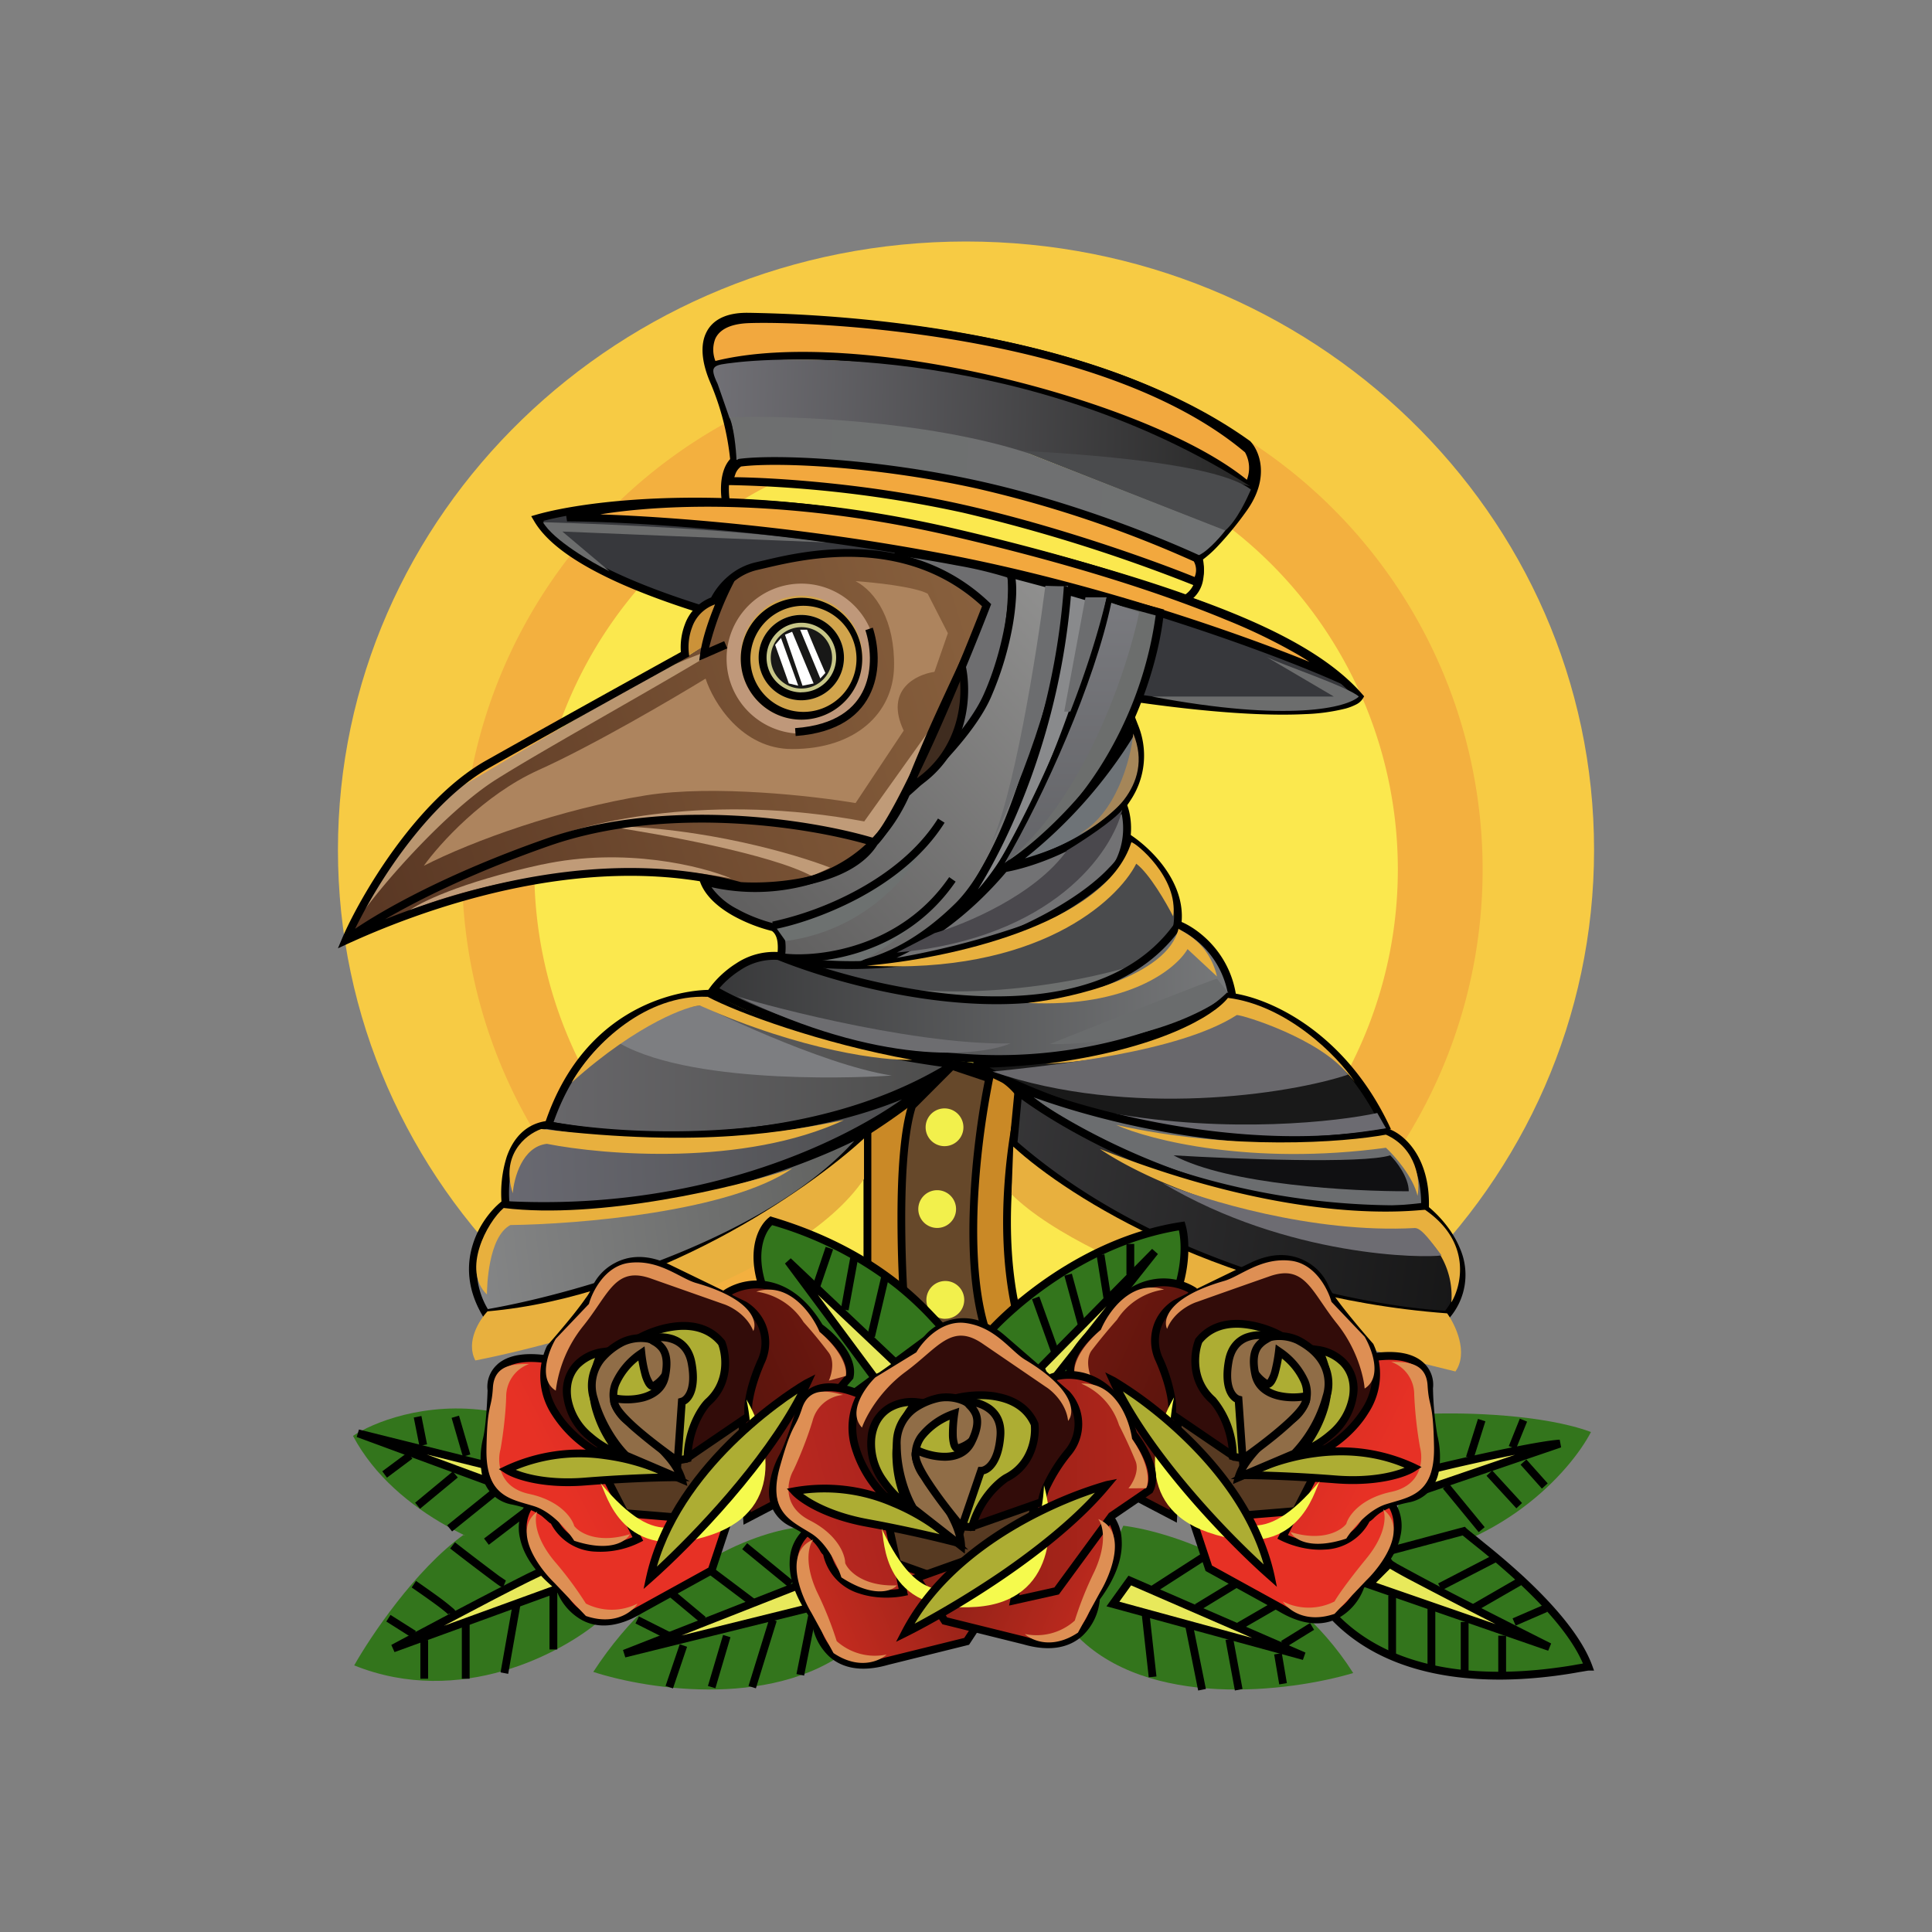 <svg xmlns="http://www.w3.org/2000/svg" xmlns:xlink="http://www.w3.org/1999/xlink" width="24" height="24" viewBox="0 0 24 24"><rect x="0" y="0" width="24" height="24" fill="#808080" stroke="none"/><g fill="none"><path fill="#F7CB44" d="M12 18.116c4.308 0 7.802-3.384 7.802-7.558S16.308 3 12 3c-4.31 0-7.802 3.384-7.802 7.558S7.691 18.116 12 18.116"/><path fill="#F3B03F" d="M11.999 17.142a6.339 6.339 0 1 0 0-12.677a6.339 6.339 0 0 0 0 12.677"/><path fill="#FBE84E" d="M12 16.165a5.364 5.364 0 1 0 .001-10.728a5.364 5.364 0 0 0 0 10.728"/><path fill="#000" fill-rule="evenodd" d="M8.856 4.185c-.057.128-.036.318.064.544c.168.376.236.814.249.988l.002.023l-.017.016c-.058.055-.087.144-.097.242a1 1 0 0 0 .007.215c2.111.07 4.636.803 5.663 1.17a.3.3 0 0 0 .124-.208a.6.6 0 0 0-.009-.235l-.01-.037l.033-.018c.028-.016.094-.067.188-.164a4 4 0 0 0 .354-.43c.264-.37.14-.648.056-.74c-1.051-.752-2.458-1.142-3.673-1.345a17 17 0 0 0-2.477-.222h-.017c-.254-.005-.386.08-.44.201m-.089-.04c.076-.172.256-.264.53-.259h.018c.29.006 1.295.024 2.491.224c1.221.204 2.647.598 3.717 1.365l.004.002l.003.003c.117.122.25.456-.045.867a4 4 0 0 1-.363.443a1.4 1.4 0 0 1-.178.16a.7.7 0 0 1 .003.242a.4.4 0 0 1-.19.288l-.02.01l-.02-.007C13.7 7.118 11.14 6.371 9.021 6.31l-.039-.001l-.007-.038a1 1 0 0 1-.015-.281c.01-.1.039-.209.11-.287a3.3 3.3 0 0 0-.239-.933c-.104-.235-.138-.457-.065-.623" clip-rule="evenodd"/><path fill="#F2A83E" d="M9.299 3.966c-.553.02-.525.393-.442.577c1.745-.464 5.455.472 6.646 1.492c.116-.173.048-.37 0-.448c-1.807-1.529-5.513-1.646-6.204-1.621"/><path fill="#000" fill-rule="evenodd" d="M11.974 4.241c-1.235-.216-2.331-.24-2.673-.227c-.266.01-.376.103-.417.198a.38.38 0 0 0 .003.272c.885-.22 2.236-.099 3.512.2c.65.153 1.282.352 1.827.577c.518.214.96.452 1.263.699a.4.4 0 0 0-.023-.341c-.894-.753-2.258-1.161-3.492-1.378m.017-.096c1.24.218 2.63.631 3.543 1.404l.006.005l.004.007c.053.085.13.305 0 .501l-.031.045l-.041-.035c-.292-.25-.742-.498-1.283-.721a12 12 0 0 0-1.812-.572c-1.293-.303-2.647-.419-3.507-.19l-.04.01l-.016-.037a.5.5 0 0 1-.019-.39c.062-.141.215-.245.502-.255c.349-.013 1.452.01 2.694.228" clip-rule="evenodd"/><path fill="url(#tokenBrandedCaw0)" d="M9.12 4.505c-.258.031-.317.03-.205.265l.146.419c1.9-.008 3.23.294 3.654.441c1.056.04 2.316.279 2.815.41c-2.724-1.73-5.734-1.618-6.41-1.535"/><path fill="#4A4B4D" d="M15.539 6.083v-.002c-.424-.328-2.078-.44-2.848-.481l2.523.996c.155-.13.28-.412.325-.513"/><path fill="url(#tokenBrandedCaw1)" d="M9.059 5.182c.056.105.085.401.09.53c2.233-.164 4.739.729 5.705 1.198c.11-.02.291-.221.367-.32l-2.465-.966c-1.254-.406-2.987-.464-3.697-.442"/><path fill="#F2A83E" d="M9.19 5.748c-.098.058-.123.177-.123.229c.463 0 1.692.069 2.906.344s2.433.72 2.89.91a.27.27 0 0 0 0-.296c-.4-.183-1.488-.644-2.735-.917c-1.232-.27-2.476-.33-2.938-.27"/><path fill="#000" fill-rule="evenodd" d="M9.207 5.794a.2.2 0 0 0-.07.09l-.015.044c.502.005 1.688.079 2.862.345c1.183.268 2.368.697 2.856.895a.22.22 0 0 0-.01-.194a14.4 14.4 0 0 0-2.712-.909c-1.22-.268-2.448-.328-2.911-.27M9.184 5.7c.47-.061 1.72 0 2.955.27c1.252.275 2.342.738 2.744.921l.011.006l.007.01a.32.32 0 0 1 .003.349l-.021.036l-.039-.016a20.4 20.4 0 0 0-2.881-.907a15 15 0 0 0-2.896-.343H9.02v-.049a.4.4 0 0 1 .028-.13a.3.3 0 0 1 .118-.14l.009-.006z" clip-rule="evenodd"/><path fill="#37383C" d="M11.633 6.588c-2.418-.567-4.315-.334-4.96-.147c.633 1.101 4.668 1.823 7.325 2.214c2.126.313 2.812.13 2.889 0c-.67-.77-2.23-1.357-5.254-2.067"/><path fill="#000" fill-rule="evenodd" d="M6.748 6.47c.167.241.51.47.982.682c.505.227 1.15.432 1.858.615c1.418.366 3.089.644 4.417.84c1.06.156 1.76.188 2.203.166a2.3 2.3 0 0 0 .48-.066a.6.6 0 0 0 .132-.054c-.33-.363-.872-.688-1.696-1.01c-.848-.33-1.991-.653-3.502-1.008c-2.337-.548-4.182-.346-4.874-.164m-.09-.076c.656-.19 2.56-.423 4.986.146c1.512.355 2.66.68 3.515 1.013s1.421.676 1.764 1.07l.023.026l-.018.03a.2.2 0 0 1-.077.069a.7.7 0 0 1-.136.053a2.4 2.4 0 0 1-.502.069c-.452.023-1.158-.01-2.222-.167c-1.33-.196-3.004-.474-4.427-.842c-.711-.184-1.36-.39-1.873-.62c-.51-.23-.894-.486-1.06-.776l-.032-.054z" clip-rule="evenodd"/><path fill="#6C6D6D" d="M10.303 6.74c-1.02-.156-2.797-.233-3.558-.253c.129.222.605.5.827.61l-.586-.494zm5.432 1.422l-.026-.015zc.178.091 1.016.372 1.145.491c-.142.135-.854.323-2.57 0h2.26z"/><path fill="#6E6E70" d="M12.564 7.14c-.253-.104-1.065-.24-1.44-.294c.337.122.609 1.72.703 2.503c.665-.686.768-1.759.737-2.21"/><path fill="#000" fill-rule="evenodd" d="m11.108 6.893l.023-.094c.188.027.486.075.768.129c.28.053.552.113.684.167l.028.012l.002.03a3.5 3.5 0 0 1-.11 1.032c-.106.415-.301.864-.642 1.215l-.07.073l-.012-.101a14 14 0 0 0-.26-1.494a4.6 4.6 0 0 0-.2-.664a1 1 0 0 0-.111-.213q-.057-.078-.1-.092m.172.027l.007.01c.043.06.083.14.121.23c.076.183.145.422.206.679c.112.471.198 1.011.248 1.4c.283-.322.452-.72.548-1.094c.1-.387.12-.747.108-.97a5 5 0 0 0-.637-.152c-.209-.04-.426-.076-.6-.103" clip-rule="evenodd"/><path fill="#F2A83E" d="M11.84 6.614c-2.424-.562-4.208-.357-4.797-.184c.68 0 2.566.1 4.66.495c2.093.397 4.093 1.14 4.832 1.463c-.218-.3-1.664-1.071-4.694-1.774"/><path fill="#000" fill-rule="evenodd" d="M7.461 6.39c.877.03 2.49.154 4.251.487c1.868.353 3.662.983 4.555 1.345a3 3 0 0 0-.156-.097a7 7 0 0 0-.887-.428c-.764-.317-1.881-.685-3.394-1.036c-2-.463-3.561-.403-4.369-.272m-.431-.007c.598-.176 2.391-.38 4.822.183c1.517.352 2.638.721 3.409 1.04c.385.16.683.308.9.435c.213.125.352.234.413.318l.106.145l-.164-.072c-.736-.321-2.733-1.064-4.822-1.46s-3.972-.494-4.65-.494z" clip-rule="evenodd"/><path fill="url(#tokenBrandedCaw2)" d="M10.808 6.894a2.57 2.57 0 0 1 1.396.635c-.273.933-.973 2.278-1.337 2.938c-.296.537-1.406.551-1.923.492c-1.587-.403-3.776.287-4.672.683l.562-.863l.788-.84L7.87 8.586l.908-.588l.31-.815c.287-.128 1.032-.364 1.72-.288"/><path fill="#CB9239" d="M8.528 8.155c0-.465.238-.636.365-.681l-.169.564z"/><path fill="#C09B78" d="M10.88 10.432c.124-.134.577-1.08.788-1.535l-.932 1.307c-1.902-.355-3.42.004-3.943.228c1.797-.508 3.473-.212 4.086 0"/><path fill="#AD845E" d="M11.524 7.375c-.162-.087-.665-.14-.896-.156c.251.132.49.491.478 1.067c-.012.575-.478 1.019-1.266 1.019c-.63 0-.98-.584-1.075-.875c-.41.251-1.4.832-2.08 1.138c-.678.307-1.23.92-1.42 1.187c.608-.311 1.708-.707 2.759-.875c.841-.134 2.087.008 2.604.096l.598-.9c-.24-.507.155-.698.382-.73l.167-.48z"/><path fill="#C09B78" d="M7.525 10.261c1.204.011 2.36.35 2.787.517l-.225.106c-.507-.275-1.92-.53-2.562-.623m-.793.479c1.025-.223 1.994.021 2.35.172c-1.68-.329-3.376.136-4.014.41c.128-.101.64-.36 1.664-.583"/><path fill="#BF987A" d="M9.956 9.114a.93.93 0 0 0 .928-.932a.93.93 0 0 0-.928-.932a.93.93 0 0 0-.93.932a.93.93 0 0 0 .93.932"/><path fill="#D1A44C" d="M10.71 8.183a.756.756 0 0 1-.754.757a.756.756 0 0 1-.754-.757a.755.755 0 1 1 1.509 0"/><path fill="#000" fill-rule="evenodd" d="M9.956 8.843a.659.659 0 1 0-.002-1.317a.659.659 0 0 0 .002 1.317m0 .097a.756.756 0 0 0 .755-.757a.756.756 0 0 0-.755-.757a.756.756 0 0 0-.754.757c0 .418.337.757.754.757" clip-rule="evenodd"/><path fill="#C7C687" d="M10.484 8.167a.53.53 0 1 1-1.06.002a.53.53 0 0 1 1.06-.002"/><path fill="#000" fill-rule="evenodd" d="M9.955 8.6a.432.432 0 1 0 0-.864a.432.432 0 0 0 0 .865m0 .098a.53.53 0 1 0-.002-1.06a.53.53 0 0 0 .002 1.06" clip-rule="evenodd"/><path fill="#181817" d="M9.956 8.553a.38.38 0 1 0-.001-.762a.38.38 0 0 0 .001.762"/><path fill="#fff" d="M10.253 8.36a23 23 0 0 1-.227-.537H9.94l.25.605zm-.146.13l-.267-.642l-.089.036l.218.634zm-.191.028l-.214-.593l-.073.086l.17.479z"/><path fill="url(#tokenBrandedCaw3)" d="M11.258 9.852c-.569 1.293-1.912 1.269-2.512 1.095c.121.326.626.518.862.573c.122.071.11.284.09.382c.418.204 1.28.267 2.207-.65c.74-.733 1.214-2.928 1.357-3.934l-.71-.19c.076.241-.038.967-.292 1.527c-.203.448-.753.985-1.002 1.197"/><path fill="#000" fill-rule="evenodd" d="m12.48 7.057l.837.225l-.007.043a15 15 0 0 1-.456 2.076a8 8 0 0 1-.4 1.09c-.152.326-.324.607-.515.796c-.94.93-1.824.872-2.263.658l-.034-.016l.008-.038a.6.6 0 0 0 .009-.184q-.012-.101-.07-.142a2 2 0 0 1-.479-.188c-.173-.097-.342-.234-.41-.413l-.034-.091l.093.027c.293.085.77.133 1.242.002c.47-.13.935-.438 1.213-1.07l.004-.01l.009-.008a6 6 0 0 0 .514-.505c.193-.216.377-.457.475-.674c.125-.276.216-.594.266-.872c.025-.14.04-.268.044-.376a.8.8 0 0 0-.02-.245zm.136.138q.011.085.007.196a3 3 0 0 1-.045.39a4 4 0 0 1-.274.894c-.104.231-.296.482-.492.7a6 6 0 0 1-.514.507c-.292.655-.78.978-1.271 1.114a2.5 2.5 0 0 1-1.189.025a.9.9 0 0 0 .32.271c.166.093.347.153.461.18l.008.002l.006.003c.08.047.111.138.122.217a.7.7 0 0 1-.003.179c.41.182 1.23.224 2.12-.655c.178-.178.344-.447.494-.77c.15-.32.281-.693.395-1.075a15 15 0 0 0 .448-2.02z" clip-rule="evenodd"/><path fill="#3F2C1F" d="M11.944 8.257c.082.337.068 1.114-.644 1.528c0-.075.43-1.05.644-1.528"/><path fill="#000" fill-rule="evenodd" d="m11.969 8.12l.022.126c.085.347.072 1.152-.667 1.581l-.072.042v-.084q0-.02.006-.038l.015-.046l.052-.138c.044-.11.105-.254.172-.41c.134-.313.364-.794.472-1.033m-.581 1.55c.492-.351.57-.902.535-1.247a60 60 0 0 0-.337.768a18 18 0 0 0-.198.48" clip-rule="evenodd"/><path fill="#6D7170" d="M11.416 10.61c-.911.812-1.73.877-1.795.886l.138.194c.943-.125 1.498-.773 1.657-1.08m-.087.887c-.172.141-.83.342-1.138.425c0 .123.293.077.346.077c.314-.093.659-.373.792-.502"/><path fill="#6C6D6F" d="M12.287 10.538c.302-.604.591-2.417.699-3.261c.093.004.28.01.282 0c-.082 1.246-.679 2.674-.981 3.26"/><path fill="#898A8C" d="M11.887 11.343c.838-.53 1.587-2.796 1.856-3.862l-.483-.141c-.154 2.002-.98 3.503-1.373 4.003"/><path fill="#000" fill-rule="evenodd" d="m13.216 7.277l.585.17l-.011.046c-.136.535-.39 1.37-.718 2.139a7.5 7.5 0 0 1-.54 1.06c-.193.306-.402.554-.62.692l-.064-.071c.388-.493 1.21-1.985 1.364-3.977zm.087.126c-.14 1.658-.734 2.968-1.155 3.646q.154-.173.303-.41c.19-.3.37-.664.532-1.045c.316-.742.564-1.547.701-2.08z" clip-rule="evenodd"/><path fill="#6C6D6F" d="m13.22 8.84l.264-1.42h.264a9 9 0 0 1-.417 1.42z"/><path fill="#000" fill-rule="evenodd" d="M10.658 11.162c-.403.213-.8.336-1.046.383l-.018-.096a4 4 0 0 0 1.019-.374c.393-.209.787-.506 1.039-.907l.082.052c-.264.42-.674.728-1.076.942m1.213-.21c-.626.914-1.683 1.041-2.135.99l.01-.096c.432.048 1.447-.076 2.045-.95z" clip-rule="evenodd"/><path fill="#6C6E6D" d="m14.41 7.606l-.618-.166c-.338 1.42-1.074 2.852-1.399 3.39c1.443-.82 1.945-2.49 2.016-3.224"/><path fill="#000" fill-rule="evenodd" d="m13.757 7.382l.704.19l-.004.041c-.036.373-.181.98-.498 1.597c-.318.618-.81 1.249-1.543 1.665l-.161.092l.096-.16c.324-.536 1.057-1.964 1.394-3.376zm.07.12c-.314 1.282-.942 2.566-1.296 3.19c.623-.402 1.054-.968 1.342-1.527a4.7 4.7 0 0 0 .483-1.52z" clip-rule="evenodd"/><path fill="url(#tokenBrandedCaw4)" d="M12.476 10.73c.986-.783 1.528-2.407 1.675-3.122l-.346-.12c-.206.983-.826 2.381-1.33 3.243"/><path fill="#6E7377" d="M14.096 9.03c.184.416.117 1.35-1.62 1.75c.288-.167 1.014-.75 1.62-1.75"/><path fill="#000" fill-rule="evenodd" d="m14.097 8.903l.042.108a1 1 0 0 1-.093.927c-.22.35-.685.689-1.56.89l-.035-.09c.28-.162 1-.74 1.603-1.733zm-1.364 1.76c.686-.2 1.052-.492 1.23-.777a.92.92 0 0 0 .12-.745a5.9 5.9 0 0 1-1.35 1.522" clip-rule="evenodd"/><path fill="#A58659" d="M14.078 9.113c-.031.315-.212 1.006-.69 1.257c.343-.145.962-.599.69-1.257"/><path fill="#727274" d="M13.036 11.423c1.002-.399 1.031-1.103.92-1.404c-.485.495-1.19.717-1.481.767c-.759.901-1.58 1.2-1.897 1.237a9.7 9.7 0 0 0 2.458-.6"/><path fill="#000" fill-rule="evenodd" d="m13.977 9.93l.026.073c.06.162.08.427-.044.702c-.125.277-.394.56-.904.764a9.7 9.7 0 0 1-2.472.604l-.01-.097c.303-.035 1.114-.328 1.866-1.221l.011-.014l.018-.003c.285-.048.979-.267 1.455-.753zm-1.476.901c-.475.561-.975.89-1.364 1.068a10 10 0 0 0 1.882-.52c.492-.196.739-.464.851-.714a.9.9 0 0 0 .064-.554c-.482.456-1.138.667-1.433.72" clip-rule="evenodd"/><path fill="#4A484D" d="M13.253 10.566c-.395.553-1.26.914-1.642 1.025l-.47.242c1.946-.175 2.678-1.255 2.8-1.774c-.11.138-.505.396-.689.507"/><path fill="#4A4B4D" d="M14.572 11.683c.239-.59-.291-1.106-.585-1.29c.131.119-.197.628-1.182 1.106c-1.235.599-2.547.526-3.065.414c1.802 1.037 4.533.507 4.832-.23"/><path fill="#000" fill-rule="evenodd" d="m13.955 10.429l.058-.078c.152.095.364.275.508.509s.224.527.097.84a.7.7 0 0 1-.235.285a2 2 0 0 1-.419.235a4.4 4.4 0 0 1-1.239.291c-.951.096-2.096-.031-3.008-.556l.034-.09c.51.11 1.811.182 3.034-.411c.489-.237.812-.48.995-.677a.8.8 0 0 0 .172-.246c.026-.068.012-.094.003-.102m.105.073a.3.3 0 0 1-.018.064a.9.9 0 0 1-.19.278c-.195.207-.529.457-1.025.698c-1.055.512-2.164.538-2.8.466c.842.396 1.84.491 2.689.406c.469-.047.89-.15 1.21-.284q.242-.102.398-.222a.6.6 0 0 0 .204-.244c.112-.276.045-.536-.089-.753a1.6 1.6 0 0 0-.379-.41" clip-rule="evenodd"/><path fill="#6D6F6E" d="M14.104 11.987c-.722.229-2.505.565-3.856.082c.057.02 1.841.96 3.856-.082"/><path fill="#E8B03E" d="M14.054 10.463c-.326 1.038-2.327 1.454-3.287 1.532c2.109.115 3.11-.796 3.348-1.266c.163.123.373.487.458.654c.071-.48-.468-.92-.519-.92"/><path fill="url(#tokenBrandedCaw5)" d="M15.305 12.365a1.15 1.15 0 0 0-.666-.877c-1.045 1.486-3.748.877-4.969.387c-.376-.038-.695.26-.808.415c.42.25 1.653.774 3.231.857s2.8-.487 3.212-.782"/><path fill="#000" fill-rule="evenodd" d="m14.621 11.43l.035.014c.2.076.611.365.698.914l.004.03l-.024.018c-.422.3-1.653.874-3.243.79c-1.586-.082-2.827-.608-3.253-.864l-.046-.027l.032-.043c.06-.082.172-.2.318-.292a.85.85 0 0 1 .533-.143h.007l.006.004c.607.243 1.582.516 2.534.544c.954.027 1.87-.191 2.377-.914zm.034.12c-.54.737-1.485.95-2.435.922c-.963-.028-1.946-.302-2.561-.548a.75.75 0 0 0-.465.129c-.111.07-.2.155-.258.223c.454.257 1.647.744 3.16.823c1.535.081 2.729-.461 3.157-.755a1.11 1.11 0 0 0-.598-.795" clip-rule="evenodd"/><path fill="#E8B03E" d="M14.64 11.536c-.136.588-1.303.86-1.87.923c1.24.06 1.838-.42 1.982-.669l.366.34c-.103-.434-.423-.547-.479-.594"/><path fill="#6D6D70" d="M9.154 12.374c.07.035 2.1.61 3.398.588c-.394.165-1.626.278-3.398-.588"/><path fill="#6A6C6D" d="M13.043 12.969c.676-.27 2.038-.811 2.075-.811l.15.188c-.743.536-1.793.638-2.226.623"/><path fill="#CA8926" d="M12.615 16.249c-.223-1.03-.041-2.176.077-2.62c-.198-.336-.68-.409-.896-.404c-.186.26-.757.657-1.02.822v1.752l.355.652l1.128.17z"/><path fill="#000" fill-rule="evenodd" d="M11.82 13.273c-.101.133-.287.292-.476.437c-.19.145-.387.279-.52.364v1.712l.338.62l1.08.163l.32-.336c-.213-1.018-.04-2.139.078-2.597a.76.76 0 0 0-.405-.291a1.4 1.4 0 0 0-.415-.072m.447-.02c.178.061.36.169.467.35l.01.018l-.005.02c-.118.44-.297 1.578-.077 2.597l.005.026l-.39.409l-1.176-.178l-.374-.684V14.02l.023-.015c.13-.082.338-.221.536-.373c.199-.152.383-.312.47-.436l.014-.02h.025c.113-.003.293.015.472.077" clip-rule="evenodd"/><path fill="#66482A" d="M12.289 16.652c-.359-.893-.15-2.543 0-3.256l-.464-.155l-.494.496c-.198.608-.134 2.104-.077 2.776z"/><path fill="#000" fill-rule="evenodd" d="m11.812 13.184l.533.179l-.009.042a10.4 10.4 0 0 0-.19 1.553c-.025.612.013 1.239.188 1.675l.031.078l-1.156-.156l-.003-.039a17 17 0 0 1-.057-1.416c.001-.533.034-1.066.136-1.379l.004-.01zm.027.112l-.466.467c-.093.297-.126.81-.128 1.337a17 17 0 0 0 .054 1.369l.916.124c-.158-.451-.19-1.059-.165-1.639c.025-.593.11-1.164.183-1.526z" clip-rule="evenodd"/><path fill="#F2F04C" d="M11.734 14.238a.234.234 0 1 0-.001-.469a.234.234 0 0 0 0 .469m-.09 1.016a.234.234 0 1 0-.002-.469a.234.234 0 0 0 .002.469m.101 1.128a.234.234 0 1 0-.001-.469a.234.234 0 0 0 0 .47"/><path fill="#191919" d="M15.26 12.38c-.696.668-2.397.835-3.16.835c2.18 1.17 4.316 1.007 5.11.779c-.575-1.2-1.539-1.577-1.95-1.615"/><path fill="#000" fill-rule="evenodd" d="m15.243 12.33l.022.002c.426.04 1.406.425 1.989 1.642l.025.053l-.055.015c-.806.231-2.954.394-5.147-.782l.023-.092c.379 0 .991-.042 1.595-.166c.607-.125 1.194-.332 1.532-.657zm.035.102c-.361.335-.963.541-1.563.665a9 9 0 0 1-1.423.165c2.06 1.041 4.045.912 4.85.702c-.561-1.122-1.464-1.486-1.864-1.532" clip-rule="evenodd"/><path fill="#E8B03E" d="M15.375 12.646c-.773.41-1.912.55-2.385.57c1.408-.182 2.094-.6 2.264-.82c.727.09 1.358.712 1.578 1.048c-.318-.426-1.104-.71-1.457-.798"/><path fill="#69686C" d="M12.33 13.312c1.701.584 3.694.28 4.417.037c-.35-.446-1.303-.74-1.383-.74c-.722.465-2.299.625-3.034.703"/><path fill="#6C6B71" d="M13.797 13.826c1.465.26 2.818.108 3.312 0l.108.19c-1.594.27-2.944-.014-3.42-.19"/><path fill="#6B6D6F" d="M17.701 15.015c.022-.627-.305-.892-.47-.946c-1.843.324-3.873-.261-4.659-.594c1.573 1.383 4.075 1.603 5.13 1.54"/><path fill="#000" fill-rule="evenodd" d="m12.54 13.51l.051-.081c.781.331 2.802.913 4.63.591l.013-.002l.011.004c.189.061.527.347.505.993l-.002.045l-.044.002c-.531.032-1.425-.007-2.384-.228s-1.985-.625-2.78-1.323m.3.12c.74.568 1.646.911 2.502 1.108a9 9 0 0 0 2.312.23c.004-.56-.284-.796-.428-.85c-1.657.288-3.461-.152-4.386-.488" clip-rule="evenodd"/><path fill="#E8B03E" d="M17.216 14.258c-1.67.226-2.93-.095-3.352-.284c1.443.324 2.836.216 3.352.121c.388.173.429.585.393.76c-.054-.237-.29-.503-.393-.598"/><path fill="#101012" d="M14.578 14.352c.679.367 2.23.45 2.922.446c0-.173-.153-.37-.23-.446c-.344.108-1.938.045-2.692 0"/><path fill="url(#tokenBrandedCaw6)" d="M17.977 16.333c.439-.564-.023-1.129-.308-1.34c-2.164.26-4.247-.843-5.017-1.427l-.062.641c1.794 1.567 4.314 2.068 5.387 2.126"/><path fill="#000" fill-rule="evenodd" d="m12.61 13.475l.07.052c.765.58 2.835 1.676 4.982 1.417l.02-.003l.015.012c.147.11.34.31.441.559a.82.82 0 0 1-.124.85l-.015.02l-.025-.001c-1.08-.058-3.611-.56-5.417-2.137l-.019-.017zm.08.18l-.05.532c1.767 1.532 4.236 2.032 5.313 2.095a.72.72 0 0 0 .096-.733a1.3 1.3 0 0 0-.395-.506c-2.113.247-4.14-.79-4.963-1.387" clip-rule="evenodd"/><path fill="#E8B03E" d="M17.583 15.27c-1.849.082-3.384-.63-3.92-.997c2.482.979 3.92.756 4.04.756c.576.398.457.933.326 1.15a.99.99 0 0 0-.446-.91"/><path fill="#6D6C72" d="M14.442 14.696c1.558.928 3.26.933 3.466.899c-.12-.155-.245-.34-.331-.34c-1.274.07-2.627-.353-3.135-.559"/><path fill="#E8B03E" d="M18.08 17.037c.164-.234 0-.579-.103-.722c-2.753-.206-4.705-1.442-5.39-2.072l-.022.592c.986.976 4.06 1.852 5.515 2.202"/><path fill="url(#tokenBrandedCaw7)" d="M8.798 12.348c.672.48 2.312.784 3.048.876c-1.726 1.086-4.075.957-5.034.756c.53-1.598 1.884-1.632 1.986-1.632"/><path fill="#000" fill-rule="evenodd" d="M6.767 13.963c.54-1.63 1.923-1.666 2.032-1.666h.016l.012.009c.328.235.897.429 1.483.577c.584.146 1.176.245 1.543.29l.136.017l-.116.073c-.872.549-1.9.79-2.827.868c-.927.079-1.76-.004-2.243-.105l-.053-.011zm.11-.022a8.3 8.3 0 0 0 2.161.093c.877-.075 1.837-.295 2.666-.782c-.37-.051-.897-.144-1.417-.275c-.579-.146-1.158-.34-1.503-.582c-.173.004-1.395.086-1.908 1.546" clip-rule="evenodd"/><path fill="#7D7E81" d="M7.707 12.966c.958.533 3.147.412 3.37.395c-.891-.138-2.362-.87-2.362-.87c-.397.027-.871.32-1.008.475"/><path fill="#E8B03E" d="M8.79 12.383c-.758-.034-1.408.575-1.688 1.063c.837-.748 1.466-.955 1.593-.955c1.28.57 2.292.687 2.637.675c-1.135-.204-2.178-.589-2.542-.784"/><path fill="url(#tokenBrandedCaw8)" d="M6.793 13.973c-.49.07-.545.693-.51.996c2.718.14 4.642-.957 5.265-1.523c-1.646.832-3.856.698-4.755.527"/><path fill="#000" fill-rule="evenodd" d="M6.792 14.024c-.216.034-.34.188-.405.377a1.4 1.4 0 0 0-.06.522c2.326.11 4.06-.69 4.878-1.266c-.742.302-1.563.436-2.312.479a9.3 9.3 0 0 1-2.101-.112m2.096.014c.867-.049 1.823-.222 2.638-.634l.054.08c-.631.574-2.568 1.676-5.3 1.535l-.041-.002l-.005-.041a1.5 1.5 0 0 1 .061-.607c.074-.212.222-.404.49-.443h.017c.446.085 1.22.161 2.086.112" clip-rule="evenodd"/><path fill="#E8B03E" d="M6.793 14.209c-.304.035-.409.424-.423.614c-.152-.468.149-.725.353-.798c2.021.24 3.06.027 3.76-.11c-1.237.575-2.975.435-3.69.294"/><path fill="url(#tokenBrandedCaw9)" d="M6.035 16.316c-.374-.633-.01-1.161.219-1.347c1.937.187 3.84-.556 4.55-.951c-1.05 1.37-3.617 2.102-4.77 2.298"/><path fill="#000" fill-rule="evenodd" d="M6.258 14.92c1.924.187 3.818-.553 4.523-.945l.062.073c-.533.695-1.447 1.225-2.367 1.605s-1.854.613-2.433.711l-.033.006l-.017-.029c-.194-.329-.197-.634-.12-.88c.075-.245.23-.432.35-.53l.016-.012zm.011.1c-.106.09-.238.256-.304.47a.96.96 0 0 0 .095.772c.575-.1 1.484-.33 2.38-.7c.829-.342 1.642-.803 2.172-1.389c-.834.409-2.572 1.012-4.343.847" clip-rule="evenodd"/><path fill="#E8B03E" d="M6.34 15.218c-.277.146-.291.775-.291.863c-.315-.304 0-.898.208-1.075c1.178.146 2.884-.252 3.584-.49c-.782.538-2.66.692-3.5.702"/><path fill="#E8B03E" d="M6.056 16.29c2.077-.182 3.983-1.508 4.677-2.148v.503c-.814 1.207-3.558 2.006-4.828 2.255c-.122-.232.05-.503.151-.61"/><path fill="#33751C" d="M6.095 17.53c-.813-.13-1.48.15-1.71.307c.529.998 1.79 1.463 2.356 1.571l1.016-.696z"/><path fill="#E8E95B" d="m6.207 18.243l-1.759-.437l1.76.647z"/><path fill="#000" fill-rule="evenodd" d="m4.431 17.851l.028-.093l1.796.447v.318zm.87.217l.857.316v-.103z" clip-rule="evenodd"/><path fill="#33751C" d="M5.756 19.068c-.594.427-1.152 1.258-1.356 1.62c1.317.53 2.593-.157 3.066-.568l-.42-.745z"/><path fill="#E8E95B" d="M4.884 20.477c.613-.329 1.856-.988 1.92-.988l.307.179z"/><path fill="#000" fill-rule="evenodd" d="m6.782 19.444l.023-.004h.013l.408.237l-2.325.846l-.04-.089c.307-.165.771-.412 1.167-.618c.198-.103.379-.195.514-.263a6 6 0 0 1 .22-.102zm-1.267.752l1.482-.539l-.199-.115h-.002l-.047.02l-.164.079a29 29 0 0 0-.513.262z" clip-rule="evenodd"/><path fill="#33751C" d="M7.37 20.769c.878-1.348 2.087-1.76 2.582-1.798l.694 1.441c-.955.83-2.582.583-3.276.357"/><path fill="#E8E95B" d="m7.757 20.54l2.308-.906l.306.259z"/><path fill="#000" fill-rule="evenodd" d="m10.074 19.58l.402.339l-2.708.67l-.029-.092zm-1.61.737l1.803-.447l-.211-.179z" clip-rule="evenodd"/><path fill="#33751C" d="M16.81 20.783c-.813-1.282-2.243-1.754-2.856-1.83l-.598 1.345c.891.945 2.674.718 3.454.485"/><path fill="#E8E95B" d="m16.198 20.573l-2.162-.94l-.21.292z"/><path fill="#000" fill-rule="evenodd" d="m14.018 19.574l2.199.955l-.032.091l-2.44-.666zm.033.12l-.146.203l1.65.45z" clip-rule="evenodd"/><path fill="#33751C" d="M9.58 15.166c1.469.437 2.018 1.247 2.13 1.328l-1.226.907c-.172-.135-.594-.558-.904-1.167s-.129-.966 0-1.069"/><path fill="#000" fill-rule="evenodd" d="m9.57 15.11l.024.008c.74.22 1.25.535 1.59.806c.17.136.296.26.387.355l.087.091l.024.027q.043.047.057.056l.054.04l-1.31.968l-.029-.023c-.177-.139-.603-.566-.917-1.182c-.317-.623-.14-1.008.013-1.13zm.022.11c-.106.104-.255.43.031.992c.29.57.68.974.862 1.126l1.15-.85l-.023-.024l-.026-.028l-.084-.09a4 4 0 0 0-.378-.345a4.5 4.5 0 0 0-1.532-.782" clip-rule="evenodd"/><path fill="#E8E95B" d="M11.195 16.994L9.79 15.666l1.08 1.458z"/><path fill="#000" fill-rule="evenodd" d="m9.751 15.696l.072-.065l1.46 1.38l-.428.173zm.408.387l.729.982l.217-.087z" clip-rule="evenodd"/><path fill="#33751C" d="M14.68 15.23c-1.2.182-2.157 1.026-2.485 1.426l.872.745c.37-.162 1.178-.606 1.436-1.085c.258-.48.226-.924.178-1.085"/><path fill="#000" fill-rule="evenodd" d="m14.715 15.174l.012.04c.052.175.083.632-.181 1.123c-.135.25-.41.487-.692.679c-.283.193-.58.346-.768.428l-.028.012l-.93-.796l.03-.037c.333-.405 1.299-1.259 2.516-1.443zm-2.451 1.474l.811.694a5 5 0 0 0 .725-.407c.28-.19.537-.416.66-.644c.232-.43.223-.83.185-1.007c-1.13.186-2.036.962-2.381 1.364" clip-rule="evenodd"/><path fill="#E8E95B" d="m14.346 15.547l-1.42 1.441l.097.227z"/><path fill="#000" fill-rule="evenodd" d="m12.984 17l.052.122l.71-.896zm1.328-1.486l.072.064l-1.374 1.732l-.141-.332z" clip-rule="evenodd"/><path fill="#33751C" d="M19.764 17.789c-.594-.22-1.57-.243-1.985-.227l-.662 1.846c1.51-.13 2.394-1.133 2.647-1.62"/><path fill="#E8E95B" d="M17.763 18.258c.425-.103 1.343-.311 1.614-.324l-1.614.551z"/><path fill="#000" fill-rule="evenodd" d="M18.618 18.014c.315-.066.617-.122.757-.13l.018.096l-1.678.573v-.334l.037-.009c.213-.051.549-.129.866-.196m-.806.282v.12l1.008-.344a24 24 0 0 0-1.008.224" clip-rule="evenodd"/><path fill="#33751C" d="M19.732 20.703c-.274-.745-1.452-1.587-1.549-1.684l-.968.259c-.205.178-.65.553-.791.631c1.033 1.345 3.195.794 3.308.794"/><path fill="#000" fill-rule="evenodd" d="m18.197 18.966l.02.02q.015.014.08.066l.04.032l.12.098c.13.104.295.243.467.401c.34.316.712.72.854 1.104l.024.066h-.07l-.01.001l-.077.013l-.037.006q-.11.021-.289.045c-.236.03-.553.058-.898.042c-.69-.03-1.506-.23-2.036-.92l-.034-.045l.05-.027c.066-.036.209-.146.364-.273c.154-.126.316-.264.418-.353l.008-.007zm-.96.357c-.102.09-.26.225-.41.348a5 5 0 0 1-.331.253c.504.62 1.266.81 1.929.839c.338.015.648-.012.881-.042q.177-.023.286-.044l.036-.006l.036-.006c-.147-.345-.483-.71-.806-1.01a10 10 0 0 0-.461-.398l-.12-.096l-.041-.033l-.066-.054z" clip-rule="evenodd"/><path fill="#E8E95B" d="M19.247 20.461c-.645-.324-1.946-.985-1.985-1.037l-.258.26z"/><path fill="#000" fill-rule="evenodd" d="m17.299 19.39l-.031-.041l-.353.354l2.317.803l.037-.09a146 146 0 0 1-1.22-.62a36 36 0 0 1-.692-.369zm-.206.271l1.486.515a97 97 0 0 1-1.104-.572a7 7 0 0 1-.208-.117zM5.702 17.586l.141.482l-.093.027l-.14-.482zm-.467.004l.07.352l-.095.02l-.07-.353zm-.112.53l-.316.236l-.058-.079l.316-.235zm.034.547l.468-.388l.062.075l-.469.388zm.398.281l.598-.482l.06.077l-.597.481zm.458.164l.586-.446l.058.077l-.585.447zm.271.522l-.037.09l-.042-.024l-.06-.043a33 33 0 0 1-.553-.421l.06-.077a33 33 0 0 0 .549.419zm-.62.385l.006.025h-.097c0 .01.004.018.004.018l.001.002l-.005-.005l-.035-.031a3 3 0 0 0-.125-.097c-.1-.073-.22-.157-.299-.211l.054-.081c.08.055.201.14.302.214a3 3 0 0 1 .171.137zm1.162.471v-.705h.097v.705zm-.608.285l.152-.857l.095.017l-.152.858zm-1.367-.714l.316.2l-.052.082l-.316-.2zm.886.793v-.681h.097v.681zm-.515 0v-.481h.096v.481zm4.572-1.139l-.574-.47l.061-.075l.574.47zm-.479.225l-.609-.459l.058-.078l.61.459zm-.61.221l-.422-.352l.062-.075l.421.352zm1.189.635l.164-.822l.095.019l-.164.822zm-1.602-.429l-.398-.2l.043-.087l.398.2zm1.006.577l.258-.834l.092.029l-.258.834zm-.504 0l.188-.634l.092.028l-.187.634zm-.526-.001l.176-.518l.091.032l-.175.517zm6.754-1.591l-.678.436l-.052-.082l.678-.436zm.518.266l-.646.394l-.05-.084l.646-.393zm.423.31l-.551.318l-.048-.085l.55-.319zm-1.693.908l-.085-.765l.096-.01l.085.765zm2.054-.59l-.36.222l-.05-.083l.36-.223zm-1.44.754l-.158-.787l.095-.019l.159.787zm.456 0l-.116-.628l.095-.018l.116.627zm.551-.076l-.063-.372l.095-.016l.063.372z" clip-rule="evenodd"/><path fill="#000" fill-rule="evenodd" d="m18.587 19.406l-.678.35l-.044-.086l.678-.351zm.31.286l-.573.33l-.048-.085l.572-.33zm-1.651.882v-.755h.096v.755zm1.974-.55l-.392.17l-.038-.09l.392-.17zm-1.487.699v-.744h.097v.744zm.413.053v-.627h.097v.627zm.466 0v-.457h.097v.457zm.131-2.813l.137-.34l.09.037l-.138.34zm-.531.131l.148-.468l.092.03l-.148.468zm.942.398l-.265-.297l.072-.065l.265.297zm-.317.245l-.371-.404l.071-.066l.37.404zm-.468.296l-.445-.542l.074-.062l.445.542zm-4.376-3.198v-.383h.097v.383zm-.285.294l-.085-.531l.096-.016l.084.532zm-.306.378l-.18-.66l.093-.025l.18.659zm-.338.312l-.244-.68l.091-.034l.244.68zm-2.715-1.299l-.16.468l-.09-.031l.158-.468zm.309.121l-.117.637l-.095-.016c.008-.052.081-.448.116-.639zm.38.247l-.17.723l-.093-.023l.17-.722z" clip-rule="evenodd"/><path fill="#573A22" d="M8.889 18.77c-.76.604-1.268-.043-1.428-.441l.808-.488l.737-.81c.277.327.642 1.134-.117 1.739"/><path fill="url(#tokenBrandedCawa)" d="M6.952 19.718c-.575-.454-.488-.869-.373-1.02l2.462.202l-.201.606l-.891.49c-.598.362-.914-.035-.997-.278"/><path fill="#000" fill-rule="evenodd" d="m6.556 18.65l2.55.208l-.226.683l-.907.5c-.31.186-.556.182-.737.088a.7.7 0 0 1-.325-.38c-.286-.23-.413-.452-.452-.643a.55.55 0 0 1 .081-.436zm.046.101a.46.46 0 0 0-.048.335c.033.165.147.373.428.595l.011.009l.005.014a.6.6 0 0 0 .282.338c.146.075.356.088.644-.086h.002l.874-.482l.176-.528z" clip-rule="evenodd"/><path fill="url(#tokenBrandedCawb)" d="M10.181 16.486c-.398-.67-.926-.567-1.14-.433l.144.856l.096 1.952l.479-.25l.421-1.077l.374-.432c.054-.239-.227-.51-.374-.616"/><path fill="#000" fill-rule="evenodd" d="m9.094 16.08l.139.828l.092 1.877l.396-.207l.418-1.068l.37-.43c.017-.094-.029-.202-.105-.305a1.2 1.2 0 0 0-.251-.248l-.009-.006l-.005-.008c-.193-.325-.414-.457-.607-.495a.67.67 0 0 0-.438.062m1.123.374c-.204-.339-.444-.488-.666-.532a.76.76 0 0 0-.536.091l-.028.018l.149.885l.1 2.025l.562-.293l.425-1.087l.376-.435l.003-.012c.031-.141-.036-.284-.12-.398a1.3 1.3 0 0 0-.265-.262" clip-rule="evenodd"/><path fill="url(#tokenBrandedCawc)" d="M6.876 18.886c.247.478.801.354 1.047.233l-1.146-2.235c-.591-.08-.695.224-.673.387c-.004.133-.02.438-.055.597c-.044.2-.11.686.32.775s.452.243.507.243"/><path fill="#000" fill-rule="evenodd" d="M6.243 17.022a.28.28 0 0 0-.091.242v.008a4 4 0 0 1-.056.607a1.1 1.1 0 0 0-.018.408q.021.111.09.193a.37.37 0 0 0 .21.114c.22.046.34.11.414.164q.045.036.068.06l.007.007l.014.012h.024l.014.026a.56.56 0 0 0 .484.315a1 1 0 0 0 .454-.083l-1.112-2.167c-.272-.032-.422.023-.502.094m-.065-.073c.112-.1.302-.155.605-.114l.025.003L7.99 19.14l-.044.022a1.1 1.1 0 0 1-.548.113a.65.65 0 0 1-.554-.348l-.013-.007l-.03-.025l-.008-.008l-.058-.05c-.06-.045-.165-.104-.375-.147a.46.46 0 0 1-.264-.146a.5.5 0 0 1-.111-.238a1.1 1.1 0 0 1 .018-.449c.034-.152.05-.45.054-.584a.37.37 0 0 1 .122-.324" clip-rule="evenodd"/><path fill="#DE8F54" d="M6.288 17.353a.43.43 0 0 1 .285-.409c-.177 0-.433 0-.45.294c-.018.293-.071.177-.08.768s.31.616.593.705c.226.071.426.316.497.429c.448.147.648.007.692-.082c-.399.123-.628-.017-.692-.102c-.027-.099-.177-.316-.56-.398c-.382-.082-.397-.402-.356-.552c.02-.108.063-.392.071-.653"/><path fill="url(#tokenBrandedCawd)" d="M6.837 16.747c-.276.615.256 1.109.556 1.279l1.13.096l.777-.529c-.016-.07-.008-.304.153-.673a.54.54 0 0 0-.2-.702l-.95-.461c-.555-.27-.862.125-.91.269c-.038.115-.386.529-.556.721"/><path fill="#000" fill-rule="evenodd" d="M7.68 15.779a.54.54 0 0 0-.242.262a.7.7 0 0 1-.085.147a4 4 0 0 1-.152.2c-.111.14-.238.288-.323.385a.78.78 0 0 0 .061.755c.128.208.324.366.468.45l1.103.093l.737-.502a.8.8 0 0 1 .015-.21c.02-.117.064-.271.146-.459a.5.5 0 0 0 .01-.42a.5.5 0 0 0-.19-.22l-.946-.46c-.265-.128-.464-.097-.602-.022m-.046-.086c.166-.091.398-.122.69.02l.948.46l.004.003a.6.6 0 0 1 .23.264a.6.6 0 0 1-.01.5c-.078.18-.12.328-.139.437a.6.6 0 0 0-.01.205l.007.032l-.818.558l-1.158-.099l-.01-.005a1.5 1.5 0 0 1-.511-.49a.88.88 0 0 1-.065-.852l.003-.006l.005-.006c.084-.096.213-.246.326-.387c.056-.071.108-.139.147-.196a.6.6 0 0 0 .073-.121a.63.63 0 0 1 .288-.317" clip-rule="evenodd"/><path fill="#ADAD33" d="M7.49 17.096c.11-.095.349-.29.411-.306c.08.052.241.165.241.199c0 .043.043.377 0 .477s-.454 0-.49 0c-.027 0-.12-.247-.162-.37"/><path fill="#DE8F54" d="M7.249 16.467a1.6 1.6 0 0 0-.345.808c-.222-.138-.093-.487 0-.644l.412-.433c.042-.154.2-.471.498-.51c.374-.048.633.193.834.25c.698.2.763.481.71.597c-.078-.2-.282-.308-.375-.337l-.9-.317c-.441-.154-.518.192-.834.586m2.731-.047a.83.83 0 0 0-.585-.375c.406-.13.693.279.786.5c.302.26.343.474.326.548l-.211.058c.032-.07.077-.239 0-.346a6 6 0 0 0-.317-.385m-3.094 2.971c-.253-.307-.246-.538-.21-.615c-.315.238.009.689.21.885l.393.413c.36.123.578-.051.642-.154a.71.71 0 0 1-.642 0a4.4 4.4 0 0 0-.393-.529"/><path fill="#ADAD33" d="M6.294 18.255c.826-.403 1.737-.104 2.09.096c-.15 0-.585.01-1.119.052s-.87-.081-.97-.148"/><path fill="#000" fill-rule="evenodd" d="M7.523 18.03c.381.05.703.176.885.28l.16.09h-.184c-.15 0-.582.011-1.115.053c-.54.042-.888-.082-1-.156l-.072-.047l.077-.037a2.2 2.2 0 0 1 1.249-.183m-1.116.229c.148.06.438.13.855.097c.377-.03.704-.044.917-.05a2.6 2.6 0 0 0-.669-.18a2.1 2.1 0 0 0-1.103.133" clip-rule="evenodd"/><path fill="#ADAD33" d="M7.05 17.37c-.056-.405.265-.552.433-.575c-.292.501.034 1.061.234 1.279c-.2-.067-.612-.301-.668-.705"/><path fill="#000" fill-rule="evenodd" d="m7.575 16.733l-.05.087a.87.87 0 0 0-.063.707c.068.222.195.41.29.514l-.05.08a1.3 1.3 0 0 1-.404-.236a.83.83 0 0 1-.297-.509a.52.52 0 0 1 .148-.472a.6.6 0 0 1 .327-.157zm-.36.242c-.082.08-.143.202-.118.388a.73.73 0 0 0 .264.448c.064.056.133.102.198.138a1.5 1.5 0 0 1-.19-.394a1 1 0 0 1 .023-.686a.5.5 0 0 0-.176.106" clip-rule="evenodd"/><path fill="#ADAD33" d="M8.965 16.682c-.284-.355-.812-.182-1.04-.052c.26-.052.615.052.659.322a.45.45 0 0 1-.122.409c-.023.235-.073.715-.086.756c-.014.042.104.018.164 0c.007-.354.17-.611.252-.695c.277-.244.23-.595.173-.74"/><path fill="#000" fill-rule="evenodd" d="M8.17 16.575a.7.7 0 0 1 .184.05c.136.057.252.162.277.319a.51.51 0 0 1-.122.44a41 41 0 0 1-.07.636l-.009.07l.063-.011c.017-.35.178-.603.264-.692l.003-.003c.25-.22.215-.538.163-.677c-.129-.156-.311-.199-.495-.185q-.137.012-.258.053m.25-.15c.206-.016.427.032.583.226l.004.006l.003.007c.061.154.113.53-.185.792c-.074.078-.23.323-.236.662l-.001.036l-.034.01a1 1 0 0 1-.12.024a.2.2 0 0 1-.062-.005a.07.07 0 0 1-.037-.028a.06.06 0 0 1-.005-.053l.001-.007l.013-.087l.023-.202c.017-.155.036-.333.047-.45l.002-.02l.015-.013a.4.4 0 0 0 .105-.364c-.018-.112-.102-.195-.22-.244a.7.7 0 0 0-.382-.038l-.033-.09c.119-.068.314-.146.52-.162" clip-rule="evenodd"/><path fill="#906D47" d="M8.288 16.812c.09.202-.078.357-.173.409c-.083 0-.133-.273-.148-.409c-.23.16-.58.557-.13.87c.451.313.61.594.633.696l-.693-.296a1.65 1.65 0 0 1-.399-.705c-.121-.443.243-.643.355-.704c.113-.061.442-.113.555.139"/><path fill="#000" fill-rule="evenodd" d="M8.016 16.576a.37.37 0 0 1 .316.216a.32.32 0 0 1-.02.305a.5.5 0 0 1-.174.166l-.01.006h-.013c-.049 0-.08-.038-.098-.068a.5.5 0 0 1-.048-.12a2 2 0 0 1-.039-.18a.8.8 0 0 0-.238.305a.32.32 0 0 0-.01.215a.44.44 0 0 0 .183.22c.229.16.385.31.487.437a.8.8 0 0 1 .165.288l.022.093l-.789-.336l-.006-.006a1.7 1.7 0 0 1-.413-.727a.58.58 0 0 1 .1-.54a.9.9 0 0 1 .28-.22a.6.6 0 0 1 .305-.054m-.01.097a.5.5 0 0 0-.25.042a.8.8 0 0 0-.25.197a.48.48 0 0 0-.081.452c.092.337.289.589.379.676l.574.245a1 1 0 0 0-.101-.145a2.3 2.3 0 0 0-.467-.418a.54.54 0 0 1-.22-.271a.42.42 0 0 1 .012-.28a.94.94 0 0 1 .338-.4l.067-.046l.009.081c.007.067.022.166.046.247a.4.4 0 0 0 .05.113a.4.4 0 0 0 .118-.12a.22.22 0 0 0 .014-.214c-.047-.106-.138-.15-.238-.159" clip-rule="evenodd"/><path fill="#906D47" d="M8.591 16.934c-.062-.341-.372-.345-.52-.304c.078.06.269.095.19.47c-.062.299-.453.306-.623.271c-.09.14.494.578.78.78l.052-.738c.066-.018.184-.138.121-.479"/><path fill="#000" fill-rule="evenodd" d="M8.208 16.66q.029.023.056.057c.059.079.086.197.045.392c-.036.174-.17.26-.306.298a.9.9 0 0 1-.321.02q.01.027.038.067c.044.06.114.131.199.207c.143.127.32.26.457.36l.048-.687l.034-.01c.028-.006.147-.088.086-.422c-.028-.153-.11-.225-.198-.258a.4.4 0 0 0-.138-.024m.172-.067c.12.044.225.144.259.332c.057.31-.029.47-.123.52l-.056.796l-.07-.05a7 7 0 0 1-.535-.417a1.6 1.6 0 0 1-.213-.222a.4.4 0 0 1-.054-.101a.12.12 0 0 1 .01-.107l.017-.027l.032.006c.08.016.213.023.33-.01c.118-.032.211-.1.238-.224c.037-.18.008-.265-.028-.313a.3.3 0 0 0-.068-.06l-.028-.016l-.01-.007l-.04-.025l-.076-.06l.093-.026a.55.55 0 0 1 .322.01" clip-rule="evenodd"/><path fill="#F5FA4D" d="m7.454 18.416l.008.01c.739.877 1.02.509 1.529.242c.407-.214.358-.944.282-1.282c.25.422.517 1.348-.424 1.676c-1.125.391-1.317-.52-1.387-.635z"/><path fill="#ADAD33" d="M10.026 17.18c-.047.023-1.631.96-1.953 2.424c.468-.412 1.514-1.474 1.953-2.424"/><path fill="#000" fill-rule="evenodd" d="m10.128 17.074l-.058.127c-.223.481-.597.988-.973 1.425s-.756.807-.992 1.015l-.11.097l.031-.145c.164-.745.648-1.354 1.093-1.776c.445-.424.857-.666.885-.68zM8.16 19.461c.23-.214.548-.532.864-.899c.333-.388.662-.827.883-1.25l-.133.09c-.159.114-.37.277-.588.485c-.408.387-.84.925-1.026 1.574" clip-rule="evenodd"/><path fill="#573A22" d="M14.968 18.745c.76.604 1.268-.042 1.427-.44l-.807-.489l-.737-.81c-.277.328-.642 1.134.117 1.739"/><path fill="url(#tokenBrandedCawe)" d="M16.904 19.691c.575-.453.49-.868.374-1.019l-2.463.202l.202.606l.89.49c.599.362.914-.035.997-.279"/><path fill="#000" fill-rule="evenodd" d="m17.3 18.623l-2.55.21l.226.682l.907.5c.31.186.556.181.738.088a.7.7 0 0 0 .324-.38c.286-.23.414-.453.452-.644a.55.55 0 0 0-.081-.435zm-.046.102a.47.47 0 0 1 .048.335c-.033.165-.147.373-.428.595l-.011.008l-.005.014a.6.6 0 0 1-.281.34c-.146.074-.357.087-.645-.087l-.002-.001l-.874-.481l-.175-.529z" clip-rule="evenodd"/><path fill="url(#tokenBrandedCawf)" d="M13.674 16.462c.4-.67.927-.568 1.14-.433l-.143.856l-.096 1.952l-.479-.25l-.422-1.077l-.373-.433c-.054-.238.226-.51.373-.615"/><path fill="#000" fill-rule="evenodd" d="m14.761 16.054l-.139.828l-.091 1.876l-.397-.206l-.418-1.068l-.37-.43c-.016-.095.029-.202.105-.306c.079-.106.181-.197.252-.247l.008-.006l.005-.009c.193-.325.414-.456.607-.495a.67.67 0 0 1 .438.063m-1.123.373c.204-.338.444-.487.667-.531a.76.76 0 0 1 .536.091l.027.017l-.149.886l-.1 2.025l-.561-.294l-.425-1.086l-.377-.436l-.002-.012c-.032-.14.035-.283.12-.397a1.3 1.3 0 0 1 .264-.263" clip-rule="evenodd"/><path fill="url(#tokenBrandedCawg)" d="M16.98 18.86c-.246.478-.8.354-1.047.232l1.147-2.235c.59-.08.694.225.673.387c.003.133.02.439.055.598c.044.2.11.686-.32.774c-.43.089-.452.244-.507.244"/><path fill="#000" fill-rule="evenodd" d="M17.614 16.996c.082.074.1.173.09.241v.008c.003.133.02.442.056.607c.022.098.047.261.018.409a.4.4 0 0 1-.09.192a.37.37 0 0 1-.21.115c-.22.046-.34.109-.414.164q-.045.035-.068.06l-.007.007l-.014.012h-.024l-.014.026a.56.56 0 0 1-.484.315a1 1 0 0 1-.454-.083l1.112-2.167c.272-.033.423.023.503.094m.064-.073c-.112-.1-.302-.155-.605-.115l-.025.004l-1.18 2.302l.044.022c.128.063.337.128.547.113a.65.65 0 0 0 .554-.348l.014-.008l.029-.024l.008-.008q.022-.023.058-.051c.06-.045.166-.103.375-.146a.46.46 0 0 0 .264-.146a.5.5 0 0 0 .112-.238a1.1 1.1 0 0 0-.018-.45a4 4 0 0 1-.054-.584a.37.37 0 0 0-.123-.323" clip-rule="evenodd"/><path fill="#DE8F54" d="M17.568 17.326a.43.43 0 0 0-.285-.408c.178 0 .433 0 .451.293c.018.294.07.178.08.769c.008.591-.31.616-.593.705c-.226.07-.426.315-.497.428c-.448.148-.648.007-.692-.081c.399.122.627-.017.692-.102c.027-.099.177-.317.56-.398c.382-.082.396-.402.356-.552a5 5 0 0 1-.072-.654"/><path fill="url(#tokenBrandedCawh)" d="M17.019 16.72c.276.616-.256 1.11-.556 1.28l-1.13.096l-.777-.53c.016-.07.008-.303-.153-.672a.54.54 0 0 1 .201-.702c.131-.064.504-.247.949-.462c.556-.27.862.125.91.27c.039.115.387.528.556.72"/><path fill="#000" fill-rule="evenodd" d="M16.176 15.754a.54.54 0 0 1 .241.262c.013.037.046.09.086.147c.041.06.095.129.151.2c.112.14.239.289.324.386a.78.78 0 0 1-.062.754a1.4 1.4 0 0 1-.467.45l-1.103.094l-.737-.502a.8.8 0 0 0-.015-.21a2 2 0 0 0-.146-.46a.5.5 0 0 1-.01-.42a.5.5 0 0 1 .19-.22l.946-.46c.265-.128.464-.096.602-.021m.046-.086c-.167-.09-.399-.122-.69.02c-.445.215-.818.397-.949.461l-.003.002a.6.6 0 0 0-.231.264a.6.6 0 0 0 .01.5c.079.181.12.328.14.437c.02.11.016.18.01.205l-.007.033l.818.557l1.158-.098l.01-.006c.154-.088.37-.259.51-.489a.88.88 0 0 0 .065-.852l-.003-.007l-.005-.006a11 11 0 0 1-.325-.387a4 4 0 0 1-.148-.195a.6.6 0 0 1-.073-.122a.63.63 0 0 0-.287-.317" clip-rule="evenodd"/><path fill="#ADAD33" d="M16.367 17.07c-.11-.096-.349-.29-.411-.307c-.08.052-.241.165-.241.2c0 .042-.043.377 0 .477s.454 0 .49 0c.028 0 .12-.247.162-.37"/><path fill="#DE8F54" d="M16.607 16.441c.253.315.335.67.345.808c.222-.139.092-.487 0-.644l-.412-.433c-.042-.154-.2-.471-.499-.51c-.373-.048-.632.192-.833.25c-.698.2-.764.481-.71.596c.077-.2.282-.307.374-.336c.154-.055.549-.195.901-.318c.44-.153.518.193.834.587m-2.731-.047a.83.83 0 0 1 .585-.375c-.407-.131-.694.278-.786.5c-.302.26-.343.473-.326.548l.21.057c-.031-.07-.076-.238 0-.346a7 7 0 0 1 .317-.384m3.094 2.971c.254-.308.247-.538.212-.615c.314.238-.01.689-.211.884l-.393.414c-.36.123-.578-.052-.642-.154a.71.71 0 0 0 .642 0c.026-.048.14-.221.393-.53"/><path fill="#ADAD33" d="M17.56 18.23c-.825-.403-1.736-.104-2.088.096c.15 0 .584.01 1.118.052s.87-.08.97-.147"/><path fill="#000" fill-rule="evenodd" d="M16.333 18.003c-.381.05-.703.177-.885.28l-.16.091h.184c.149 0 .581.01 1.114.052c.541.043.889-.08 1.001-.155l.072-.047l-.077-.038a2.2 2.2 0 0 0-1.25-.183m1.115.23c-.147.06-.437.129-.854.096c-.377-.03-.704-.043-.918-.049c.174-.073.407-.146.67-.18c.34-.045.728-.026 1.102.132" clip-rule="evenodd"/><path fill="#ADAD33" d="M16.807 17.343c.056-.404-.266-.551-.433-.574c.291.5-.035 1.06-.234 1.278c.199-.067.612-.3.667-.704"/><path fill="#000" fill-rule="evenodd" d="m16.282 16.707l.05.087c.137.235.13.485.063.706c-.068.222-.195.41-.29.515l.05.079c.105-.035.264-.113.404-.235a.83.83 0 0 0 .296-.51a.52.52 0 0 0-.147-.471a.6.6 0 0 0-.327-.157zm.36.242c.082.08.143.201.118.387a.73.73 0 0 1-.264.449a1.2 1.2 0 0 1-.198.138c.072-.108.143-.243.19-.394a1 1 0 0 0-.023-.687a.5.5 0 0 1 .176.107" clip-rule="evenodd"/><path fill="#ADAD33" d="M14.892 16.656c.284-.355.812-.183 1.04-.052c-.26-.052-.616.052-.66.322a.46.46 0 0 0 .122.408c.023.235.073.715.087.757s-.104.017-.165 0a1.1 1.1 0 0 0-.251-.696c-.277-.243-.231-.594-.173-.74"/><path fill="#000" fill-rule="evenodd" d="M15.686 16.549a.7.7 0 0 0-.184.05c-.136.057-.252.161-.277.318a.51.51 0 0 0 .123.44a39 39 0 0 0 .078.706l-.063-.01a1.14 1.14 0 0 0-.263-.692l-.003-.003c-.251-.22-.216-.538-.163-.678c.128-.156.31-.198.495-.184q.137.012.257.053m-.25-.15c-.205-.016-.427.032-.582.226l-.005.006l-.002.006c-.062.155-.113.53.184.793c.074.078.23.322.237.662v.036l.035.01c.032.009.08.02.12.023a.2.2 0 0 0 .062-.004a.07.07 0 0 0 .037-.028a.06.06 0 0 0 .005-.054l-.001-.006l-.004-.02l-.01-.067l-.023-.203l-.046-.45l-.002-.02l-.016-.012a.4.4 0 0 1-.104-.364c.018-.113.101-.195.219-.244a.7.7 0 0 1 .382-.038l.034-.09a1.3 1.3 0 0 0-.52-.162" clip-rule="evenodd"/><path fill="#906D47" d="M15.568 16.786c-.09.201.078.356.173.409c.083 0 .133-.273.148-.41c.23.16.58.558.13.87c-.451.314-.61.595-.633.697l.693-.296c.093-.087.302-.35.399-.705c.121-.444-.243-.644-.356-.704c-.112-.061-.441-.114-.554.139"/><path fill="#000" fill-rule="evenodd" d="M15.84 16.551a.37.37 0 0 0-.317.216a.32.32 0 0 0 .02.306c.048.08.12.136.174.166l.011.005h.012c.049 0 .08-.038.098-.068a.5.5 0 0 0 .048-.12a2 2 0 0 0 .039-.18a.8.8 0 0 1 .238.306a.32.32 0 0 1 .011.214a.44.44 0 0 1-.184.22c-.229.16-.384.311-.487.437a.8.8 0 0 0-.165.289l-.022.093l.79-.336l.005-.006a1.7 1.7 0 0 0 .413-.728a.58.58 0 0 0-.1-.539a.9.9 0 0 0-.28-.221a.6.6 0 0 0-.304-.054m.009.097a.5.5 0 0 1 .25.043c.056.03.167.091.25.196a.48.48 0 0 1 .081.452a1.6 1.6 0 0 1-.379.677l-.574.244q.034-.061.101-.145c.096-.118.245-.264.467-.418a.54.54 0 0 0 .221-.27a.42.42 0 0 0-.012-.28a.94.94 0 0 0-.34-.4l-.066-.046l-.009.08a2 2 0 0 1-.046.248a.4.4 0 0 1-.049.112a.4.4 0 0 1-.119-.119a.22.22 0 0 1-.014-.215c.047-.105.139-.149.238-.159" clip-rule="evenodd"/><path fill="#906D47" d="M15.264 16.908c.062-.341.373-.345.52-.305c-.078.061-.269.096-.19.47c.062.3.453.307.623.272c.09.14-.494.578-.78.78l-.052-.739c-.066-.017-.184-.137-.121-.478"/><path fill="#000" fill-rule="evenodd" d="M15.647 16.634a.3.3 0 0 0-.056.057c-.059.078-.086.197-.045.392c.036.174.17.26.306.298c.111.03.231.031.321.02a.3.3 0 0 1-.038.067c-.044.06-.114.131-.199.206c-.143.128-.32.262-.457.361l-.048-.688l-.034-.009c-.027-.007-.147-.088-.086-.422c.028-.153.11-.226.197-.258a.4.4 0 0 1 .14-.024m-.172-.068c-.12.044-.225.145-.259.332c-.057.311.029.471.123.521l.056.796l.07-.05c.143-.102.363-.263.535-.418a1.6 1.6 0 0 0 .213-.221a.4.4 0 0 0 .054-.102a.12.12 0 0 0-.01-.106l-.017-.028l-.032.007a.8.8 0 0 1-.33-.01c-.118-.032-.212-.1-.238-.225c-.037-.179-.008-.265.028-.312a.3.3 0 0 1 .068-.06l.028-.017l.01-.006l.04-.026l.076-.06l-.094-.025a.55.55 0 0 0-.32.01" clip-rule="evenodd"/><path fill="#F5FA4D" d="m16.403 18.39l-.009.01c-.738.876-1.02.508-1.528.242c-.408-.214-.358-.944-.282-1.283c-.25.422-.518 1.349.423 1.676c1.126.392 1.318-.52 1.387-.635z"/><path fill="#ADAD33" d="M13.83 17.155c.047.024 1.631.96 1.953 2.424c-.468-.412-1.514-1.473-1.953-2.424"/><path fill="#000" fill-rule="evenodd" d="m13.729 17.048l.058.127c.223.48.597.988.973 1.425s.756.807.992 1.014l.11.098l-.03-.145c-.165-.746-.649-1.354-1.094-1.777a5 5 0 0 0-.885-.68zm1.969 2.386a11 11 0 0 1-.865-.898c-.333-.388-.662-.827-.883-1.251l.133.091c.159.113.37.277.588.485c.408.387.84.924 1.027 1.573" clip-rule="evenodd"/><path fill="#573A22" d="M12.243 19.69c-.888.388-1.214-.368-1.266-.794l.906-.263l.92-.594c.183.389.329 1.262-.56 1.65"/><path fill="url(#tokenBrandedCawi)" d="M10.13 20.109c-.44-.587-.25-.966-.1-1.082l2.328.83l-.35.534l-.987.244c-.67.195-.873-.27-.891-.526"/><path fill="#000" fill-rule="evenodd" d="m10.02 18.97l2.412.86l-.394.602l-1.004.249c-.347.1-.584.033-.735-.105a.7.7 0 0 1-.216-.45c-.218-.296-.284-.545-.273-.74a.55.55 0 0 1 .19-.399zm.02.111a.46.46 0 0 0-.133.312c-.01.168.047.398.261.685l.01.011v.015a.6.6 0 0 0 .185.4c.122.11.322.177.645.083h.002l.968-.24l.305-.466z" clip-rule="evenodd"/><path fill="url(#tokenBrandedCawj)" d="M13.615 19.854c.44-.587.25-.966.1-1.082l-2.328.83l.35.534l.986.244c.67.196.874-.27.892-.526"/><path fill="#000" fill-rule="evenodd" d="m13.723 18.716l.021.016a.55.55 0 0 1 .19.4c.012.194-.054.443-.272.738a.7.7 0 0 1-.216.451c-.152.138-.389.206-.736.105l-1.004-.249l-.394-.601zm-2.262.91l.305.466l.97.24c.323.094.523.027.645-.083a.6.6 0 0 0 .185-.4l.001-.015l.009-.011c.215-.287.271-.517.261-.685a.46.46 0 0 0-.132-.312z" clip-rule="evenodd"/><path fill="url(#tokenBrandedCawk)" d="M14.077 17.817c-.213-.75-.75-.787-.99-.712l-.081.864l-.407 1.911l.527-.118l.683-.932l.472-.322c.113-.217-.089-.551-.204-.691"/><path fill="#000" fill-rule="evenodd" d="m13.132 17.144l-.078.836l-.392 1.837l.436-.097l.677-.924l.469-.32c.04-.087.024-.203-.024-.323a1.2 1.2 0 0 0-.18-.304l-.006-.008l-.003-.01c-.103-.363-.283-.547-.46-.634a.67.67 0 0 0-.44-.053m.99.651c-.11-.38-.305-.586-.508-.686a.76.76 0 0 0-.542-.05l-.03.01l-.083.894l-.423 1.982l.619-.138l.689-.94l.475-.324l.005-.011c.067-.128.038-.283-.014-.415a1.3 1.3 0 0 0-.188-.322" clip-rule="evenodd"/><path fill="url(#tokenBrandedCawl)" d="M10.27 19.284c.116.526.683.55.952.495l-.536-2.456c-.55-.23-.729.039-.749.201a4 4 0 0 1-.206.563c-.094.182-.282.635.11.831c.393.197.375.352.428.366"/><path fill="#000" fill-rule="evenodd" d="M10.135 17.32a.28.28 0 0 0-.15.21v.004l-.001.003a4 4 0 0 1-.21.572c-.046.09-.113.24-.122.39a.4.4 0 0 0 .037.21a.36.36 0 0 0 .174.165c.202.1.301.193.358.265a1 1 0 0 1 .05.075l.006.009l.01.015l.023.006l.007.03c.053.242.21.368.387.428c.159.054.333.055.46.037l-.52-2.38c-.255-.102-.414-.088-.51-.04m-.044-.087c.134-.068.332-.073.614.045l.023.01l.552 2.529l-.048.01c-.14.028-.359.036-.56-.032a.65.65 0 0 1-.445-.48l-.011-.01a.2.2 0 0 1-.028-.041q-.015-.027-.043-.064c-.046-.059-.134-.143-.325-.238a.47.47 0 0 1-.218-.21a.5.5 0 0 1-.047-.258a1.1 1.1 0 0 1 .133-.43c.072-.138.163-.42.202-.55a.37.37 0 0 1 .201-.281" clip-rule="evenodd"/><path fill="#DE8F54" d="M10.094 17.65a.43.43 0 0 1 .38-.322c-.172-.045-.419-.111-.511.168s-.114.153-.274.722s.142.675.393.834c.2.127.33.415.37.543c.395.257.625.173.69.099c-.417.016-.602-.178-.643-.277c0-.103-.09-.352-.439-.53c-.348-.177-.28-.49-.203-.624c.048-.1.162-.363.237-.613"/><path fill="url(#tokenBrandedCawm)" d="M10.78 17.208c-.425.523-.037 1.137.21 1.379l1.067.385l.886-.312c.003-.072.07-.295.32-.61a.543.543 0 0 0-.014-.73c-.11-.096-.424-.369-.799-.692c-.468-.403-.865-.1-.949.026c-.066.102-.508.412-.721.554"/><path fill="#000" fill-rule="evenodd" d="M11.843 16.488a.54.54 0 0 0-.301.19a.7.7 0 0 1-.12.12a4 4 0 0 1-.198.155c-.144.106-.305.217-.412.289a.78.78 0 0 0-.133.745c.07.234.219.438.337.555l1.041.375l.841-.295a.8.8 0 0 1 .069-.199a2 2 0 0 1 .258-.406a.5.5 0 0 0 .118-.403a.5.5 0 0 0-.128-.261l-.796-.69c-.223-.192-.424-.213-.576-.175m-.023-.095c.184-.045.416-.015.662.196l.798.691l.004.003a.6.6 0 0 1 .018.795a2 2 0 0 0-.248.387a.6.6 0 0 0-.063.195l-.001.033l-.933.328l-1.094-.394l-.008-.007a1.5 1.5 0 0 1-.369-.605a.88.88 0 0 1 .156-.84l.005-.006l.006-.004c.106-.071.269-.184.414-.29a4 4 0 0 0 .192-.151a.6.6 0 0 0 .102-.099a.63.63 0 0 1 .359-.232" clip-rule="evenodd"/><path fill="#ADAD33" d="M11.32 17.71c.133-.062.412-.189.477-.19c.064.072.19.223.182.256c-.011.041-.056.375-.122.46c-.067.086-.439-.116-.473-.126c-.028-.007-.054-.27-.063-.4"/><path fill="#DE8F54" d="M11.248 17.042c-.325.24-.495.561-.54.692c-.18-.191.035-.495.165-.623l.51-.312c.079-.138.312-.404.611-.364c.374.05.562.35.742.457c.623.373.614.661.532.759c-.022-.213-.192-.37-.275-.422l-.789-.539c-.386-.262-.55.053-.956.352m2.652.658a.83.83 0 0 0-.469-.512c.426-.022.599.448.632.686c.225.329.21.546.174.613l-.219.002c.05-.06.136-.211.09-.335a6 6 0 0 0-.208-.453m-3.751 2.074c-.166-.363-.1-.584-.046-.65c-.365.15-.168.67-.023.91l.274.5c.316.213.572.1.66.018a.71.71 0 0 1-.62-.166a4.4 4.4 0 0 0-.245-.612m3.447-.255c.166-.363.1-.584.046-.65c.365.15.167.67.023.91l-.274.501c-.316.212-.572.1-.66.017a.71.71 0 0 0 .62-.166a4.4 4.4 0 0 1 .245-.612"/><path fill="#ADAD33" d="M9.869 18.525c.9-.177 1.704.347 1.994.631c-.145-.039-.567-.14-1.094-.238s-.82-.302-.9-.393"/><path fill="#000" fill-rule="evenodd" d="M11.113 18.622c.356.147.634.352.783.499l.132.13l-.178-.048a16 16 0 0 0-1.09-.238c-.534-.098-.838-.307-.928-.408l-.057-.064l.084-.016a2.2 2.2 0 0 1 1.254.145m-1.137-.066c.127.095.39.238.801.314c.372.068.692.14.9.189a2.6 2.6 0 0 0-.601-.347a2.1 2.1 0 0 0-1.1-.156" clip-rule="evenodd"/><path fill="#ADAD33" d="M10.825 17.862c.05-.404.398-.464.566-.443c-.41.41-.239 1.034-.102 1.296c-.175-.116-.514-.448-.464-.853"/><path fill="#000" fill-rule="evenodd" d="m11.496 17.382l-.071.071a.87.87 0 0 0-.242.667c.009.232.084.446.15.572l-.07.063a1.3 1.3 0 0 1-.33-.331a.83.83 0 0 1-.156-.568a.52.52 0 0 1 .263-.418a.6.6 0 0 1 .357-.068zm-.41.141c-.1.056-.19.158-.213.344a.74.74 0 0 0 .14.502q.074.106.155.184a1.5 1.5 0 0 1-.081-.43a1 1 0 0 1 .197-.657a.5.5 0 0 0-.197.057" clip-rule="evenodd"/><path fill="#ADAD33" d="M12.852 17.691c-.184-.416-.738-.386-.992-.318c.265.016.582.209.555.48a.45.45 0 0 1-.222.364c-.083.221-.254.673-.278.71s.096.043.16.042a1.1 1.1 0 0 1 .42-.608c.33-.164.376-.515.357-.67"/><path fill="#000" fill-rule="evenodd" d="M12.111 17.383q.09.038.165.095c.117.09.203.221.187.38a.51.51 0 0 1-.231.393a39 39 0 0 1-.257.662l.064.006c.106-.333.326-.536.432-.6l.003-.002c.3-.149.346-.465.331-.613c-.084-.184-.25-.272-.431-.306a1 1 0 0 0-.263-.015m.28-.08c.203.037.405.14.505.368l.003.007l.001.007c.02.165-.026.541-.381.719a1.06 1.06 0 0 0-.398.578l-.01.035h-.036c-.033 0-.082 0-.121-.008a.2.2 0 0 1-.06-.02a.07.07 0 0 1-.028-.037a.06.06 0 0 1 .009-.053l.003-.006l.008-.019l.026-.062l.075-.189c.056-.145.12-.313.16-.423l.007-.019l.018-.008a.4.4 0 0 0 .194-.325c.012-.113-.048-.214-.149-.293a.7.7 0 0 0-.36-.134l-.009-.096c.132-.035.342-.06.544-.023" clip-rule="evenodd"/><path fill="#906D47" d="M12.165 17.644c.036.218-.167.324-.272.35c-.08-.021-.059-.298-.038-.433c-.264.095-.704.388-.348.807c.355.419.437.732.433.836l-.594-.465a1.66 1.66 0 0 1-.205-.784c-.004-.46.4-.56.524-.589c.124-.03.456.005.5.278"/><path fill="#000" fill-rule="evenodd" d="M11.962 17.345a.37.37 0 0 1 .251.29a.32.32 0 0 1-.098.29a.5.5 0 0 1-.21.116l-.013.003l-.012-.003c-.046-.013-.067-.058-.076-.091a.5.5 0 0 1-.016-.129a2 2 0 0 1 .009-.184a.8.8 0 0 0-.31.234a.32.32 0 0 0-.065.205a.45.45 0 0 0 .122.26c.18.213.292.4.358.548a.8.8 0 0 1 .087.321l-.004.095l-.676-.528l-.004-.007a1.7 1.7 0 0 1-.213-.81a.58.58 0 0 1 .234-.495a.9.9 0 0 1 .328-.142a.6.6 0 0 1 .308.027m-.034.092a.5.5 0 0 0-.252-.024a.8.8 0 0 0-.293.125a.48.48 0 0 0-.194.417c.003.35.129.643.194.75l.492.385a1 1 0 0 0-.061-.166a2.2 2.2 0 0 0-.344-.524a.54.54 0 0 1-.144-.32a.42.42 0 0 1 .083-.266a.94.94 0 0 1 .43-.3l.077-.027l-.013.081c-.01.066-.02.166-.018.25a.4.4 0 0 0 .018.122a.4.4 0 0 0 .146-.085a.22.22 0 0 0 .068-.204c-.018-.114-.096-.18-.189-.214" clip-rule="evenodd"/><path fill="#906D47" d="M12.427 17.84c.027-.345-.272-.43-.425-.428c.06.079.235.162.064.503c-.137.273-.517.18-.673.102c-.122.111.33.686.554.956l.24-.702c.069 0 .213-.085.24-.43"/><path fill="#000" fill-rule="evenodd" d="M12.126 17.477q.023.03.04.069c.037.091.033.213-.056.39c-.08.16-.231.209-.373.21a.9.9 0 0 1-.316-.063a.3.3 0 0 0 .02.074c.027.069.077.156.14.25c.105.16.241.335.349.467l.223-.652h.034c.029 0 .165-.048.192-.386c.012-.155-.048-.246-.125-.3a.4.4 0 0 0-.128-.06m.184-.021c.104.073.18.197.165.387c-.024.316-.148.448-.252.472l-.258.755l-.055-.067a7 7 0 0 1-.41-.541a1.6 1.6 0 0 1-.149-.27a.4.4 0 0 1-.027-.111a.12.12 0 0 1 .037-.1l.024-.023l.03.015c.073.036.2.076.322.075c.121 0 .229-.041.286-.155c.082-.164.076-.254.053-.31a.3.3 0 0 0-.05-.074l-.023-.024l-.008-.01l-.031-.034l-.06-.078h.098a.55.55 0 0 1 .308.093" clip-rule="evenodd"/><path fill="#F5FA4D" d="m10.947 18.978l.006.012c.49 1.037.856.754 1.415.628c.449-.102.588-.82.601-1.167c.135.473.155 1.437-.838 1.51c-1.188.089-1.14-.842-1.178-.97z"/><path fill="#ADAD33" d="M13.75 18.447c-.052.01-1.823.507-2.508 1.839c.557-.277 1.84-1.033 2.507-1.839"/><path fill="#000" fill-rule="evenodd" d="m13.875 18.372l-.089.106c-.338.408-.83.802-1.305 1.127s-.937.585-1.218.725l-.132.065l.068-.131c.349-.678.973-1.141 1.511-1.435a5 5 0 0 1 1.03-.43zm-2.513 1.798a12 12 0 0 0 1.065-.645c.422-.29.852-.63 1.174-.982l-.152.055a5.4 5.4 0 0 0-.693.316c-.492.269-1.048.677-1.394 1.256" clip-rule="evenodd"/><path fill="#BA9670" d="M7.756 8.58c.603-.353 1.061-.508 1.215-.542c-.675.421-2.2 1.26-2.812 1.648c-.593.375-1.403 1.28-1.71 1.727c.495-1.056 1.158-1.592 1.428-1.727a387 387 0 0 1 1.88-1.106"/><path fill="#000" fill-rule="evenodd" d="M10.734 8.554c.108-.247.079-.535.016-.726l.092-.031c.067.205.102.52-.02.796c-.122.282-.401.511-.938.55l-.007-.098c.508-.036.752-.25.857-.491" clip-rule="evenodd"/><path fill="#000" fill-rule="evenodd" d="m9.512 7.056l-.103.024a.7.7 0 0 0-.286.14a3.7 3.7 0 0 0-.314.826l.187-.081l.039.089l-.349.153l.012-.086c.027-.192.105-.42.185-.613a.46.46 0 0 0-.285.283a.7.7 0 0 0-.04.33l.004.033l-.029.016c-.457.252-1.588.878-2.452 1.366c-.423.239-.809.66-1.116 1.083a6.5 6.5 0 0 0-.554.919c.332-.224 1.11-.677 2.373-1.12c1.515-.53 3.319-.232 4.063-.01c.075-.084.173-.242.284-.45c.12-.225.253-.502.386-.797c.26-.574.518-1.209.682-1.63c-.954-.882-2.204-.588-2.687-.475m1.271 3.436c-.754-.219-2.503-.495-3.967.018c-.95.333-1.622.671-2.033.91c1.001-.395 2.764-.914 4.421-.462c.21.013.541.002.857-.073c.296-.07.568-.192.722-.393m.116.003c.089-.09.199-.268.317-.49c.122-.228.256-.508.39-.803c.266-.59.532-1.245.695-1.667l.012-.03l-.024-.023c-.997-.947-2.318-.635-2.8-.52l-.1.023a.8.8 0 0 0-.335.167a.9.9 0 0 0-.22.27a.56.56 0 0 0-.326.334a.8.8 0 0 0-.05.344c-.474.262-1.577.873-2.424 1.35c-.441.25-.837.683-1.147 1.112s-.537.858-.64 1.102l-.049.116l.113-.052c.787-.361 2.91-1.212 4.872-.675l.005.001h.005c.217.015.56.004.89-.074c.326-.077.65-.222.816-.485" clip-rule="evenodd"/><defs><linearGradient id="tokenBrandedCaw0" x1="4.273" x2="17.465" y1="7.687" y2="8.082" gradientUnits="userSpaceOnUse"><stop stop-color="#A2A1AA"/><stop offset="1" stop-color="#11110F"/></linearGradient><linearGradient id="tokenBrandedCaw1" x1="5.222" x2="18.795" y1="5.407" y2="6.186" gradientUnits="userSpaceOnUse"><stop stop-color="#6E6E6E"/><stop offset="1" stop-color="#6F7273"/></linearGradient><linearGradient id="tokenBrandedCaw2" x1="16.969" x2="1.707" y1="6.1" y2="10.818" gradientUnits="userSpaceOnUse"><stop stop-color="#A4784C"/><stop offset="1" stop-color="#4B2B1C"/></linearGradient><linearGradient id="tokenBrandedCaw3" x1="16.369" x2="5.579" y1="9.32" y2="19.34" gradientUnits="userSpaceOnUse"><stop stop-color="#999998"/><stop offset="1" stop-color="#1B191A"/></linearGradient><linearGradient id="tokenBrandedCaw4" x1="12.001" x2="12.001" y1="3.005" y2="21" gradientUnits="userSpaceOnUse"><stop stop-color="#97989D"/><stop offset="1" stop-color="#1F1F21"/></linearGradient><linearGradient id="tokenBrandedCaw5" x1="18.665" x2="5.553" y1="9.543" y2="9.666" gradientUnits="userSpaceOnUse"><stop stop-color="#999B9D"/><stop offset="1" stop-color="#171718"/></linearGradient><linearGradient id="tokenBrandedCaw6" x1="19.165" x2="2.692" y1="17.809" y2="15.509" gradientUnits="userSpaceOnUse"><stop stop-color="#101010"/><stop offset="1" stop-color="#69686C"/></linearGradient><linearGradient id="tokenBrandedCaw7" x1="5.776" x2="18.568" y1="12.001" y2="12.001" gradientUnits="userSpaceOnUse"><stop stop-color="#6D6C70"/><stop offset="1" stop-color="#292A24"/></linearGradient><linearGradient id="tokenBrandedCaw8" x1="4.862" x2="17.896" y1="16.142" y2="15.614" gradientUnits="userSpaceOnUse"><stop stop-color="#72727C"/><stop offset="1" stop-color="#262720"/></linearGradient><linearGradient id="tokenBrandedCaw9" x1="17.961" x2="3.094" y1="7.305" y2="9.172" gradientUnits="userSpaceOnUse"><stop stop-color="#24251E"/><stop offset="1" stop-color="#939496"/></linearGradient><linearGradient id="tokenBrandedCawa" x1="10.47" x2="3.287" y1="4.322" y2="8.884" gradientUnits="userSpaceOnUse"><stop stop-color="#2D1007"/><stop offset="1" stop-color="#E73125"/></linearGradient><linearGradient id="tokenBrandedCawb" x1="17.615" x2="5.605" y1="8.666" y2="14.017" gradientUnits="userSpaceOnUse"><stop stop-color="#E73125"/><stop offset="1" stop-color="#420F08"/></linearGradient><linearGradient id="tokenBrandedCawc" x1="5.025" x2="15.131" y1="14.703" y2="9.514" gradientUnits="userSpaceOnUse"><stop stop-color="#E73125"/><stop offset="1" stop-color="#3A0D10"/></linearGradient><linearGradient id="tokenBrandedCawd" x1="10.41" x2="15.43" y1="3.893" y2="19.402" gradientUnits="userSpaceOnUse"><stop stop-color="#E73125"/><stop offset=".564" stop-color="#320C09"/></linearGradient><linearGradient id="tokenBrandedCawe" x1="13.53" x2="20.713" y1="4.321" y2="8.884" gradientUnits="userSpaceOnUse"><stop stop-color="#2D1007"/><stop offset="1" stop-color="#E73125"/></linearGradient><linearGradient id="tokenBrandedCawf" x1="6.385" x2="18.395" y1="8.668" y2="14.018" gradientUnits="userSpaceOnUse"><stop stop-color="#E73125"/><stop offset="1" stop-color="#420F08"/></linearGradient><linearGradient id="tokenBrandedCawg" x1="18.975" x2="8.869" y1="14.703" y2="9.514" gradientUnits="userSpaceOnUse"><stop stop-color="#E73125"/><stop offset="1" stop-color="#3A0D10"/></linearGradient><linearGradient id="tokenBrandedCawh" x1="13.591" x2="8.57" y1="3.892" y2="19.402" gradientUnits="userSpaceOnUse"><stop stop-color="#E73125"/><stop offset=".564" stop-color="#320C09"/></linearGradient><linearGradient id="tokenBrandedCawi" x1="10.77" x2="4.144" y1="6.751" y2="9.656" gradientUnits="userSpaceOnUse"><stop stop-color="#2D1007"/><stop offset="1" stop-color="#E73125"/></linearGradient><linearGradient id="tokenBrandedCawj" x1="13.23" x2="19.857" y1="6.752" y2="9.656" gradientUnits="userSpaceOnUse"><stop stop-color="#2D1007"/><stop offset="1" stop-color="#E73125"/></linearGradient><linearGradient id="tokenBrandedCawk" x1="18.225" x2="5.906" y1="10.405" y2="10.469" gradientUnits="userSpaceOnUse"><stop stop-color="#E73125"/><stop offset="1" stop-color="#420F08"/></linearGradient><linearGradient id="tokenBrandedCawl" x1="4.753" x2="17.672" y1="12.746" y2="9.383" gradientUnits="userSpaceOnUse"><stop stop-color="#E73125"/><stop offset="1" stop-color="#3A0D10"/></linearGradient><linearGradient id="tokenBrandedCawm" x1="12.08" x2="11.775" y1="3.821" y2="19.863" gradientUnits="userSpaceOnUse"><stop stop-color="#E73125"/><stop offset=".564" stop-color="#320C09"/></linearGradient></defs></g></svg>